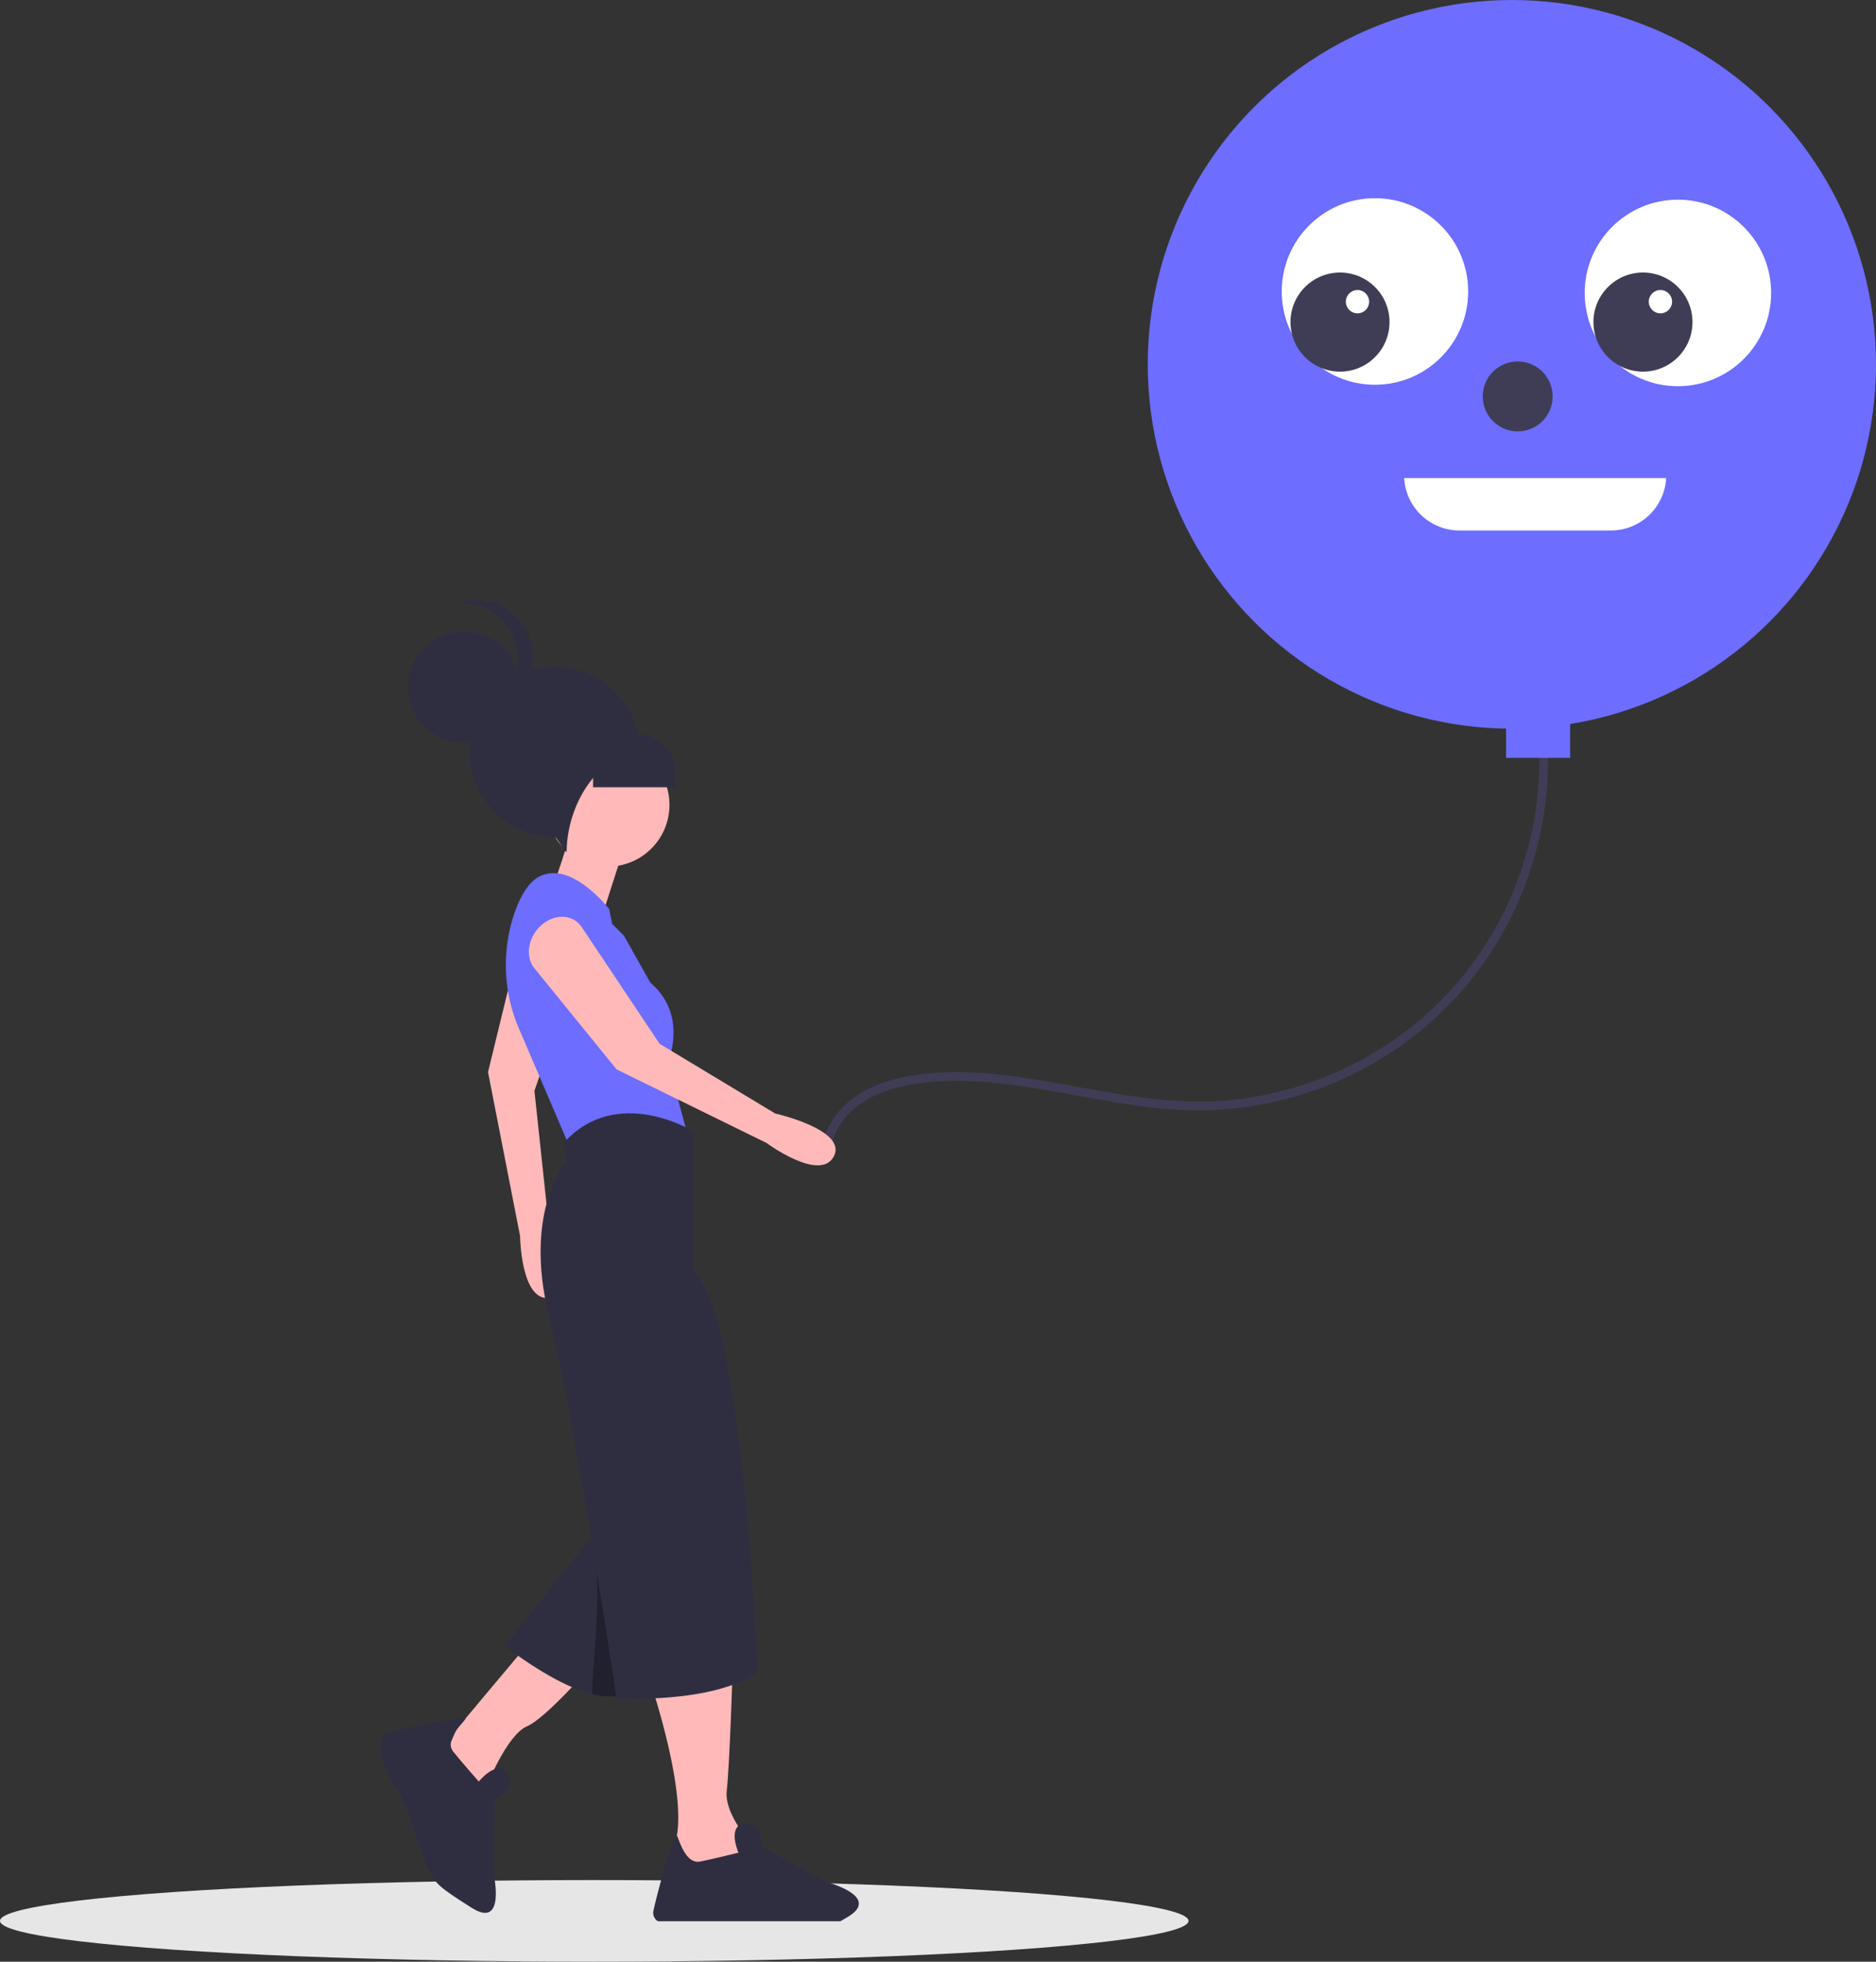 <svg id="b22e8909-c3f8-4767-9c4c-2d5712586e12" data-name="Layer 1" xmlns="http://www.w3.org/2000/svg" width="644" height="673" viewBox="0 0 644 673"><rect x="0" y="0" width="644" height="673" fill="#333333" stroke="none"/><ellipse cx="204" cy="659" rx="204" ry="14" fill="#e6e6e6"/><path d="M563.329,507.093c2.002-11.244,12.366-17.851,22.7-20.496,11.795-3.018,24.368-2.647,36.371-1.285,24.172,2.742,47.907,10.15,72.437,9.002a122.02,122.02,0,0,0,59.952-19.292,118.068,118.068,0,0,0,42.089-47.18,122.145,122.145,0,0,0,12.27-62.508c-.201-2.68-.505-5.348-.882-8.008-.269-1.904-3.16-1.094-2.893.798a118.187,118.187,0,0,1-8.722,63.084,115.317,115.317,0,0,1-39.737,48.788,119.323,119.323,0,0,1-59.096,21.14c-24.217,1.768-47.747-5.192-71.545-8.345-12.019-1.592-24.278-2.186-36.278-.098-10.63,1.849-21.535,6.603-26.992,16.451a23.168,23.168,0,0,0-2.566,7.153c-.336,1.888,2.554,2.698,2.893.798Z" transform="translate(-278 -113.5)" fill="#3f3d56"/><circle cx="519" cy="125" r="125" fill="#6d6dff"/><circle cx="472" cy="100" r="32" fill="#fff"/><path d="M760.026,277.5A19.024,19.024,0,0,0,779,295.5h52a19.024,19.024,0,0,0,18.974-18Z" transform="translate(-278 -113.5)" fill="#fff"/><circle cx="460" cy="110.5" r="17" fill="#3f3d56"/><circle cx="466" cy="103.5" r="4" fill="#fff"/><circle cx="576" cy="100.5" r="32" fill="#fff"/><circle cx="564" cy="110.5" r="17" fill="#3f3d56"/><circle cx="570" cy="103.5" r="4" fill="#fff"/><circle cx="521" cy="136" r="12" fill="#3f3d56"/><rect x="517" y="243" width="22" height="17" fill="#6d6dff"/><path d="M501.262,690.619s14.116,41.341,8.066,56.465l18.15,16.133,11.091-14.116s-12.1-12.1-11.091-21.175,2.017-41.341,2.017-41.341Z" transform="translate(-278 -113.5)" fill="#ffb9b9"/><path d="M568.813,771.279c-.824.482-1.611.938-2.333,1.357H503.895a3.303,3.303,0,0,1-1.623-3.373c.292-1.496,1.04-4.54,1.966-8.04,2.194-8.281,5.415-19.124,6.113-17.97a.012.012,0,0,1,.013.013c.977,1.801,2.993,9.866,8.04,8.864,5.047-1.015,13.113-3.031,13.113-3.031s-2.879-6.468-.127-9.08a3.857,3.857,0,0,1,2.143-1.002c6.049-1.002,6.049,8.066,6.049,8.066L561.762,759.18a36.842,36.842,0,0,1,5.58,2.042C571.844,763.327,576.295,766.929,568.813,771.279Z" transform="translate(-278 -113.5)" fill="#2f2e41"/><path d="M460.929,675.494l-26.216,31.258-7.058,16.133,9.075,7.058,8.066-3.025s7.058-18.15,14.116-21.175,24.199-23.191,24.199-23.191Z" transform="translate(-278 -113.5)" fill="#ffb9b9"/><path d="M515.882,651.507,502.512,676.291l-9.579,17.746c-3.065,1.825-7.149,1.795-11.545.716a44.217,44.217,0,0,1-6.01-2.007c-11.999-4.91-24.169-14.661-24.169-14.661l23.03-28.777,7.522-9.387,1.785-2.238,8.601,3.68,15.175,6.483Z" transform="translate(-278 -113.5)" fill="#2f2e41"/><path d="M456.211,437.492l-10.68,43.81,10.993,56.205s.271,22.976,10.345,21.232-.483-24.916-.483-24.916l-4.928-46.085,15.755-45.53c1.276-3.688-.335-7.647-4.032-9.905l0,0C466.943,428.493,458.078,431.203,456.211,437.492Z" transform="translate(-278 -113.5)" fill="#ffb9b9"/><path d="M493.699,399.721l-9.075,28.233-17.141-9.075s7.058-20.166,7.058-23.191S493.699,399.721,493.699,399.721Z" transform="translate(-278 -113.5)" fill="#ffb9b9"/><circle cx="208.641" cy="276.138" r="21.175" fill="#ffb9b9"/><path d="M492.187,434.508l-4.033-4.033-1.008-5.042s-13.108-17.141-24.199-11.091c-3.466,1.891-6.046,6.243-7.955,11.334a55.057,55.057,0,0,0,1.266,40.953l17.78,41.487,40.332-4.033-7.058-26.216s7.058-16.133-6.05-27.224Z" transform="translate(-278 -113.5)" fill="#6d6dff"/><path d="M515.882,651.507,502.512,676.291l-9.579,17.746c-3.065,1.825-7.149,1.795-11.545.716-.766-5.102,3.811-32.064.212-54.045l.161-.787,1.785-2.238,8.601,3.68,15.175,6.483Z" transform="translate(-278 -113.5)" opacity="0.3"/><path d="M515.882,501.561s-26.216-16.133-44.366,4.033l1.008,6.05s-15.125,17.141-6.05,53.441,23.191,131.081,23.191,131.081,33.274,2.017,48.399-9.075c0,0-5.042-125.031-22.183-137.13Z" transform="translate(-278 -113.5)" fill="#2f2e41"/><path d="M461.216,445.401l28.45,34.985L541.09,505.594s18.469,13.669,23.168,4.589-20.143-14.672-20.143-14.672L504.42,471.586l-26.754-40.068c-2.167-3.246-6.296-4.354-10.328-2.773h0C460.532,431.412,457.334,440.114,461.216,445.401Z" transform="translate(-278 -113.5)" fill="#ffb9b9"/><path d="M442.367,724.703s6.181-7.773,9.873-2.875-4.354,9.095-4.354,9.095l-.468,25.264s4.391,19.317-7.463,11.854-12.32-8.357-14.652-12.827-7.15-22.427-11.308-28.219-7.967-17.452-3.03-18.89,27.945-6.557,26.799-4.851-7.366,7.224-4.14,11.227S442.367,724.703,442.367,724.703Z" transform="translate(-278 -113.5)" fill="#2f2e41"/><path d="M497.731,371.565c0-.026.002-.051.002-.077a29.241,29.241,0,1,0-29.241,29.241c.679,0,3.366,5.087,4.033,5.042C472.565,390.336,482.549,372.602,497.731,371.565Z" transform="translate(-278 -113.5)" fill="#2f2e41"/><circle cx="159.234" cy="235.806" r="19.158" fill="#2f2e41"/><path d="M436.355,320.285a19.131,19.131,0,0,1,5.466,37.501,19.144,19.144,0,1,0-5.466-37.501Z" transform="translate(-278 -113.5)" fill="#2f2e41"/><path d="M203.6,251.939H218.948a12.884,12.884,0,0,1,12.884,12.884v5.265a0,0,0,0,1,0,0H203.6a0,0,0,0,1,0,0V251.939A0,0,0,0,1,203.6,251.939Z" fill="#2f2e41"/></svg>